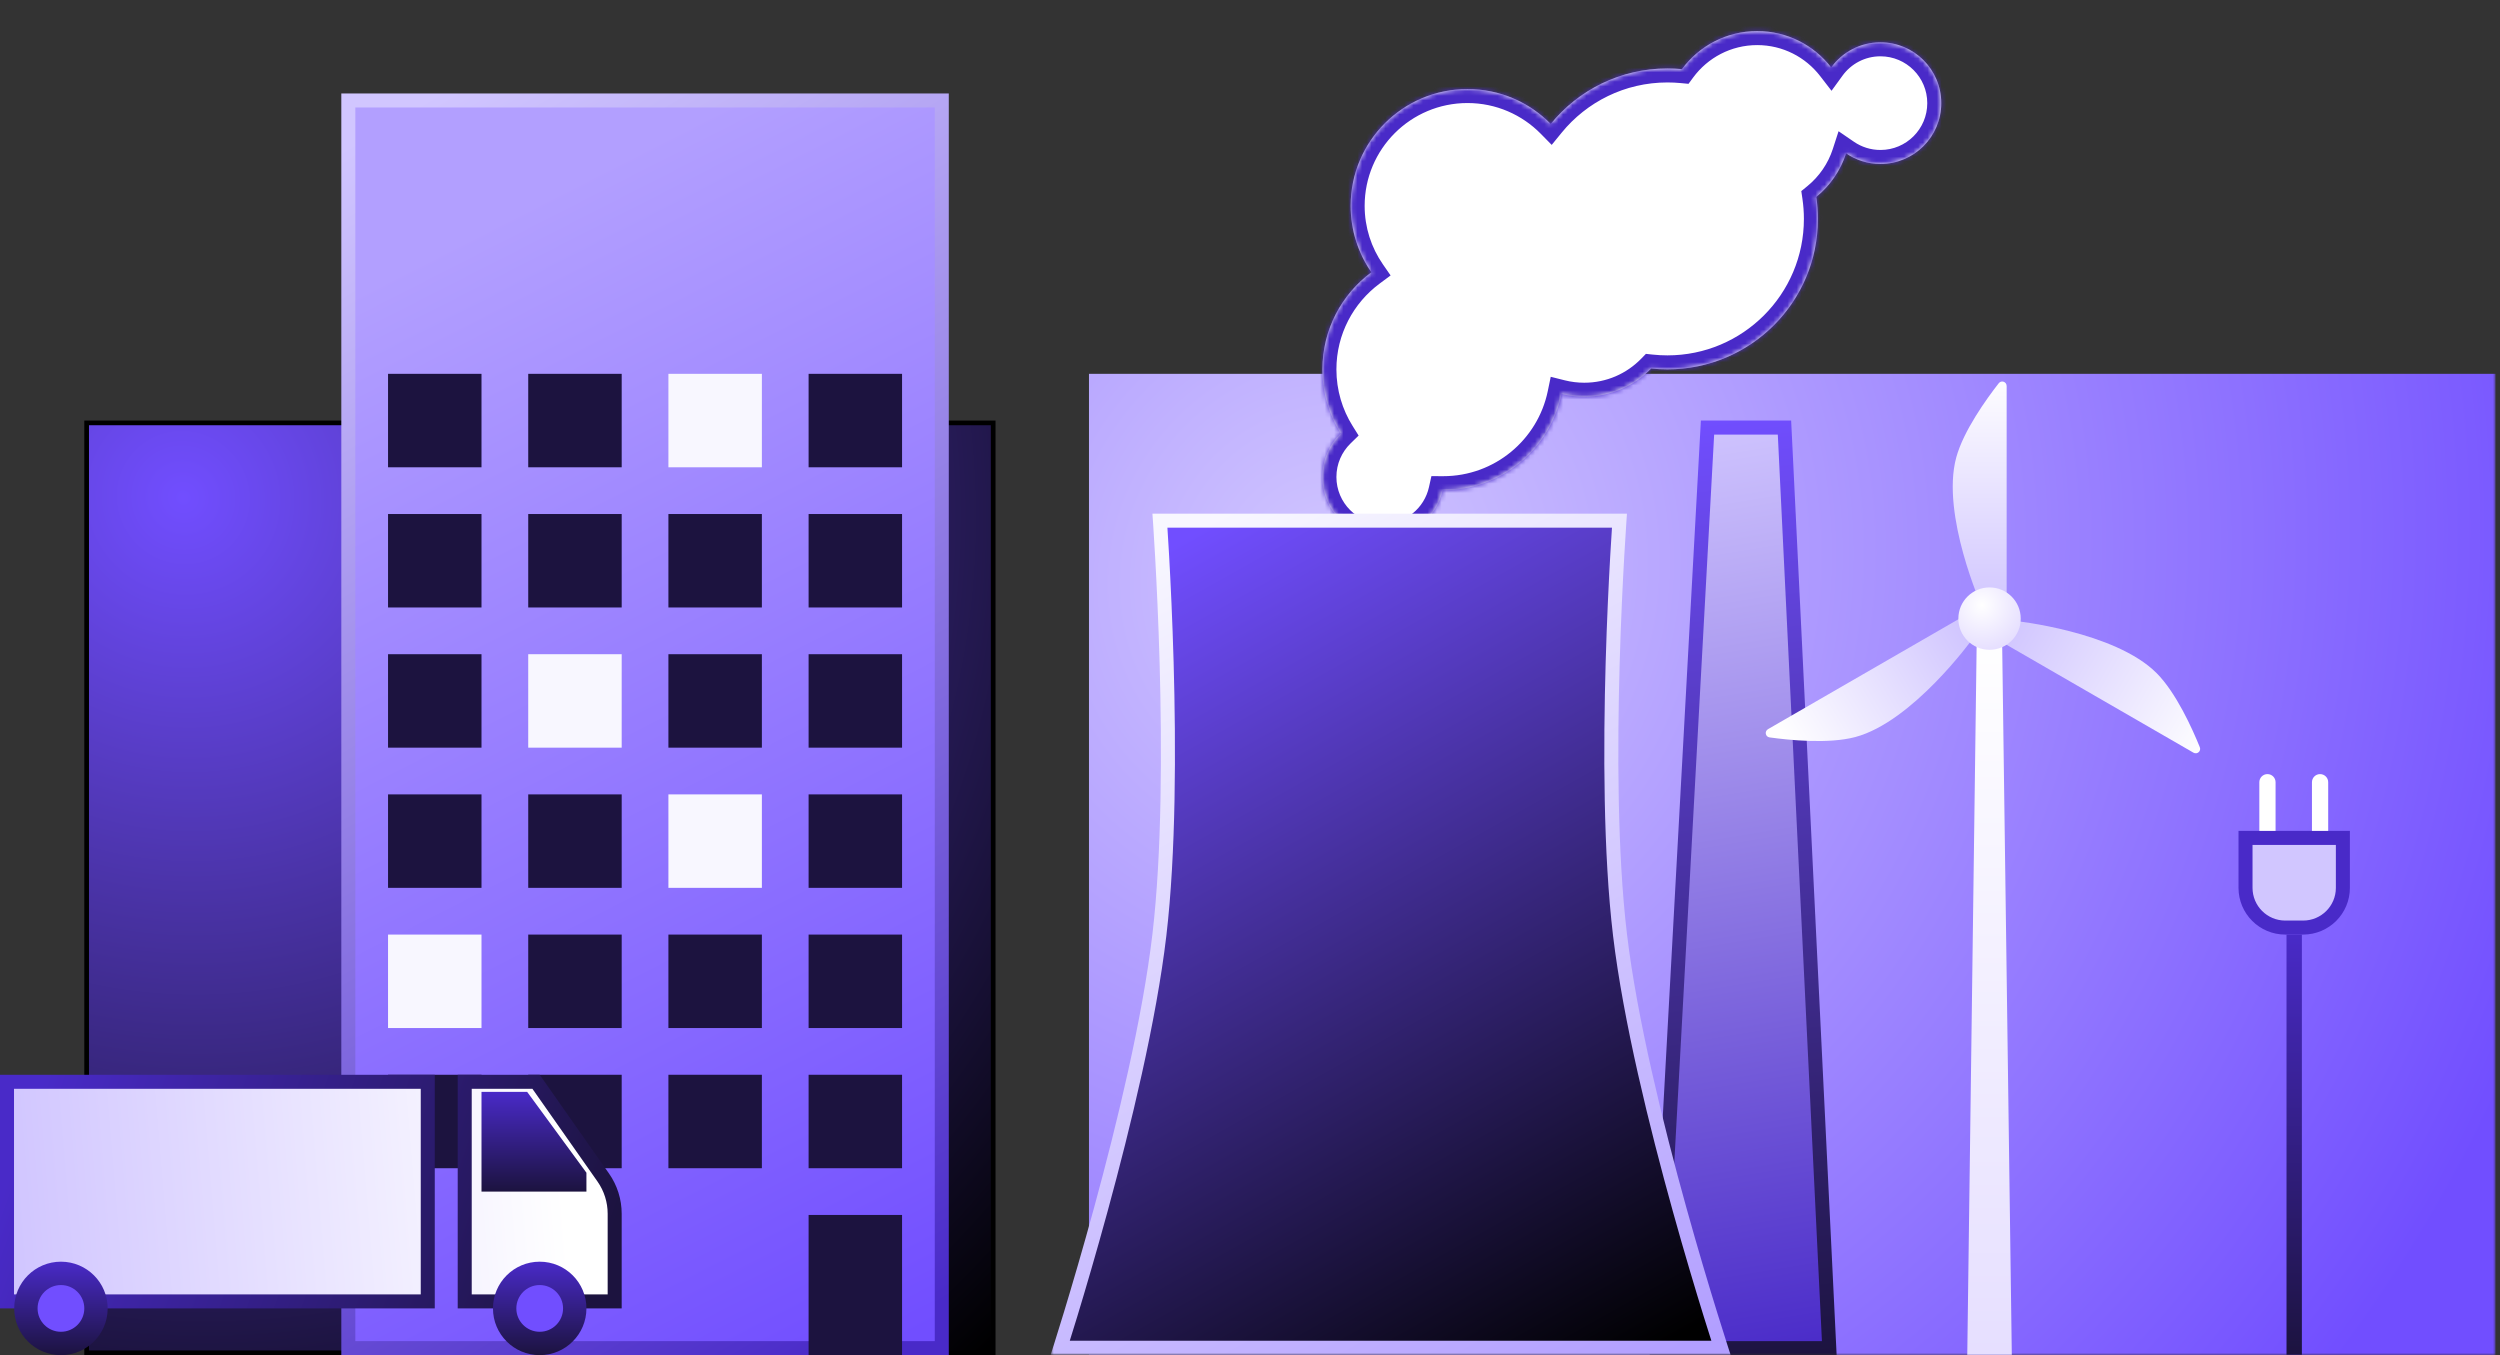 <svg width="535" height="290" viewBox="0 0 535 290" fill="none" xmlns="http://www.w3.org/2000/svg">
<rect x="0" y="0" width="535" height="290" fill="#333333" stroke="none"/>
<rect x="18.541" y="90.5" width="194" height="199" fill="url(#paint0_radial_12252_23222)" stroke="black"/>
<rect x="74.541" y="21.5" width="127" height="267" fill="url(#paint1_linear_12252_23222)" stroke="url(#paint2_linear_12252_23222)" stroke-width="3"/>
<rect x="83.041" y="80" width="20" height="20" fill="#1C133F"/>
<rect x="83.041" y="170" width="20" height="20" fill="#1C133F"/>
<rect x="83.041" y="110" width="20" height="20" fill="#1C133F"/>
<rect x="83.041" y="200" width="20" height="20" fill="#F8F7FF"/>
<rect x="83.041" y="140" width="20" height="20" fill="#1C133F"/>
<rect x="83.041" y="230" width="20" height="20" fill="#1C133F"/>
<rect x="113.041" y="80" width="20" height="20" fill="#1C133F"/>
<rect x="113.041" y="170" width="20" height="20" fill="#1C133F"/>
<rect x="113.041" y="110" width="20" height="20" fill="#1C133F"/>
<rect x="113.041" y="200" width="20" height="20" fill="#1C133F"/>
<rect x="113.041" y="140" width="20" height="20" fill="#F8F7FF"/>
<rect x="113.041" y="230" width="20" height="20" fill="#1C133F"/>
<rect x="173.041" y="80" width="20" height="20" fill="#1C133F"/>
<rect x="173.041" y="170" width="20" height="20" fill="#1C133F"/>
<rect x="173.041" y="110" width="20" height="20" fill="#1C133F"/>
<rect x="173.041" y="200" width="20" height="20" fill="#1C133F"/>
<rect x="173.041" y="140" width="20" height="20" fill="#1C133F"/>
<rect x="173.041" y="230" width="20" height="20" fill="#1C133F"/>
<rect x="173.041" y="260" width="20" height="30" fill="#1C133F"/>
<rect x="143.041" y="80" width="20" height="20" fill="#F8F7FF"/>
<rect x="143.041" y="170" width="20" height="20" fill="#F8F7FF"/>
<rect x="143.041" y="110" width="20" height="20" fill="#1C133F"/>
<rect x="143.041" y="200" width="20" height="20" fill="#1C133F"/>
<rect x="143.041" y="140" width="20" height="20" fill="#1C133F"/>
<rect x="143.041" y="230" width="20" height="20" fill="#1C133F"/>
<path d="M1.5 231.5H91.541V278.5H1.5V231.5ZM99.45 231.5H114.716L129.091 251.983C130.686 254.255 131.541 256.963 131.541 259.738V278.5H99.45V231.5Z" fill="url(#paint3_linear_12252_23222)" stroke="url(#paint4_linear_12252_23222)" stroke-width="3"/>
<circle cx="13.041" cy="280" r="10" fill="url(#paint5_linear_12252_23222)"/>
<circle cx="13.041" cy="280" r="5" fill="#714EFF"/>
<circle cx="115.496" cy="280" r="10" fill="url(#paint6_linear_12252_23222)"/>
<circle cx="115.496" cy="280" r="5" fill="#714EFF"/>
<path d="M103.041 233.653H112.805L125.495 250.963V255H103.041V233.653Z" fill="url(#paint7_linear_12252_23222)"/>
<mask id="mask0_12252_23222" style="mask-type:alpha" maskUnits="userSpaceOnUse" x="224" y="0" width="311" height="290">
<rect x="224.842" width="309.198" height="290" fill="url(#paint8_radial_12252_23222)"/>
</mask>
<g mask="url(#mask0_12252_23222)">
<rect x="233.041" y="80" width="301" height="215" fill="url(#paint9_radial_12252_23222)"/>
<path d="M354.625 288.5L365.408 91.5H381.878L391.466 288.5H354.625Z" fill="url(#paint10_linear_12252_23222)" stroke="url(#paint11_linear_12252_23222)" stroke-width="3"/>
<mask id="path-37-inside-1_12252_23222" fill="white">
<path fill-rule="evenodd" clip-rule="evenodd" d="M388.693 42.14C391.63 39.738 393.872 36.517 395.069 32.826C397.16 34.256 399.689 35.093 402.414 35.093C409.605 35.093 415.435 29.263 415.435 22.072C415.435 14.88 409.605 9.051 402.414 9.051C398.079 9.051 394.239 11.169 391.872 14.426C388.214 9.696 382.483 6.65 376.041 6.65C369.435 6.65 363.576 9.853 359.934 14.791C358.913 14.693 357.878 14.643 356.831 14.643C346.755 14.643 337.76 19.271 331.855 26.516C327.32 21.908 321.011 19.05 314.035 19.05C300.228 19.05 289.035 30.243 289.035 44.05C289.035 49.332 290.673 54.23 293.468 58.266C287.112 62.976 282.992 70.532 282.992 79.05C282.992 84.083 284.431 88.781 286.919 92.753C284.496 95.118 282.992 98.419 282.992 102.072C282.992 109.263 288.822 115.093 296.014 115.093C302.233 115.093 307.434 110.733 308.726 104.902L308.844 104.903C321.322 104.903 331.735 96.063 334.162 84.305C335.722 84.695 337.354 84.903 339.035 84.903C344.649 84.903 349.722 82.59 353.355 78.865C354.496 78.988 355.656 79.051 356.831 79.051C374.616 79.051 389.034 64.633 389.034 46.847C389.034 45.248 388.918 43.677 388.693 42.14Z"/>
</mask>
<path fill-rule="evenodd" clip-rule="evenodd" d="M388.693 42.14C391.63 39.738 393.872 36.517 395.069 32.826C397.16 34.256 399.689 35.093 402.414 35.093C409.605 35.093 415.435 29.263 415.435 22.072C415.435 14.88 409.605 9.051 402.414 9.051C398.079 9.051 394.239 11.169 391.872 14.426C388.214 9.696 382.483 6.65 376.041 6.65C369.435 6.65 363.576 9.853 359.934 14.791C358.913 14.693 357.878 14.643 356.831 14.643C346.755 14.643 337.76 19.271 331.855 26.516C327.32 21.908 321.011 19.05 314.035 19.05C300.228 19.05 289.035 30.243 289.035 44.05C289.035 49.332 290.673 54.23 293.468 58.266C287.112 62.976 282.992 70.532 282.992 79.05C282.992 84.083 284.431 88.781 286.919 92.753C284.496 95.118 282.992 98.419 282.992 102.072C282.992 109.263 288.822 115.093 296.014 115.093C302.233 115.093 307.434 110.733 308.726 104.902L308.844 104.903C321.322 104.903 331.735 96.063 334.162 84.305C335.722 84.695 337.354 84.903 339.035 84.903C344.649 84.903 349.722 82.59 353.355 78.865C354.496 78.988 355.656 79.051 356.831 79.051C374.616 79.051 389.034 64.633 389.034 46.847C389.034 45.248 388.918 43.677 388.693 42.14Z" fill="white"/>
<path d="M388.693 42.14L386.794 39.818L385.478 40.894L385.724 42.575L388.693 42.14ZM395.069 32.826L396.763 30.35L393.453 28.085L392.216 31.9L395.069 32.826ZM391.872 14.426L389.499 16.262L391.947 19.427L394.299 16.19L391.872 14.426ZM359.934 14.791L359.649 17.777L361.34 17.939L362.349 16.572L359.934 14.791ZM331.855 26.516L329.717 28.62L332.065 31.007L334.18 28.411L331.855 26.516ZM293.468 58.266L295.254 60.677L297.588 58.947L295.934 56.558L293.468 58.266ZM286.919 92.753L289.014 94.9L290.745 93.211L289.461 91.161L286.919 92.753ZM308.726 104.902L308.733 101.902L306.32 101.897L305.798 104.253L308.726 104.902ZM308.844 104.903L308.838 107.903H308.844V104.903ZM334.162 84.305L334.891 81.395L331.857 80.635L331.224 83.698L334.162 84.305ZM353.355 78.865L353.675 75.882L352.225 75.727L351.207 76.771L353.355 78.865ZM390.592 44.463C393.966 41.704 396.544 38.001 397.923 33.751L392.216 31.9C391.199 35.033 389.295 37.773 386.794 39.818L390.592 44.463ZM393.375 35.301C395.949 37.063 399.066 38.093 402.414 38.093V32.093C400.313 32.093 398.371 31.45 396.763 30.35L393.375 35.301ZM402.414 38.093C411.262 38.093 418.435 30.92 418.435 22.072H412.435C412.435 27.607 407.949 32.093 402.414 32.093V38.093ZM418.435 22.072C418.435 13.223 411.262 6.051 402.414 6.051V12.05C407.949 12.05 412.435 16.537 412.435 22.072H418.435ZM402.414 6.051C397.078 6.051 392.352 8.662 389.445 12.663L394.299 16.19C396.126 13.675 399.08 12.05 402.414 12.05V6.051ZM394.246 12.591C390.044 7.158 383.452 3.65 376.041 3.65V9.65C381.515 9.65 386.385 12.234 389.499 16.262L394.246 12.591ZM376.041 3.65C368.441 3.65 361.703 7.338 357.52 13.01L362.349 16.572C365.449 12.367 370.428 9.65 376.041 9.65V3.65ZM356.831 17.643C357.782 17.643 358.722 17.689 359.649 17.777L360.22 11.805C359.104 11.698 357.973 11.643 356.831 11.643V17.643ZM334.18 28.411C339.54 21.835 347.695 17.643 356.831 17.643V11.643C345.815 11.643 335.98 16.706 329.529 24.621L334.18 28.411ZM333.993 24.412C328.917 19.254 321.848 16.05 314.035 16.05V22.05C320.175 22.05 325.722 24.562 329.717 28.62L333.993 24.412ZM314.035 16.05C298.571 16.05 286.035 28.587 286.035 44.05H292.035C292.035 31.9 301.885 22.05 314.035 22.05V16.05ZM286.035 44.05C286.035 49.961 287.87 55.453 291.001 59.974L295.934 56.558C293.475 53.008 292.035 48.702 292.035 44.05H286.035ZM291.681 55.856C284.595 61.107 279.992 69.542 279.992 79.05H285.992C285.992 71.523 289.629 64.845 295.254 60.677L291.681 55.856ZM279.992 79.05C279.992 84.663 281.598 89.91 284.376 94.346L289.461 91.161C287.263 87.652 285.992 83.504 285.992 79.05H279.992ZM284.823 90.606C281.846 93.512 279.992 97.578 279.992 102.072H285.992C285.992 99.26 287.146 96.723 289.014 94.9L284.823 90.606ZM279.992 102.072C279.992 110.92 287.165 118.093 296.014 118.093V112.093C290.479 112.093 285.992 107.607 285.992 102.072H279.992ZM296.014 118.093C303.67 118.093 310.065 112.726 311.655 105.552L305.798 104.253C304.803 108.74 300.796 112.093 296.014 112.093V118.093ZM308.72 107.902L308.838 107.903L308.851 101.903L308.733 101.902L308.72 107.902ZM308.844 107.903C322.773 107.903 334.391 98.035 337.1 84.911L331.224 83.698C329.079 94.091 319.87 101.903 308.844 101.903V107.903ZM333.434 87.215C335.23 87.665 337.107 87.903 339.035 87.903V81.903C337.602 81.903 336.214 81.726 334.891 81.395L333.434 87.215ZM339.035 87.903C345.49 87.903 351.329 85.24 355.502 80.96L351.207 76.771C348.116 79.94 343.807 81.903 339.035 81.903V87.903ZM356.831 76.051C355.763 76.051 354.71 75.993 353.675 75.882L353.034 81.848C354.282 81.982 355.549 82.051 356.831 82.051V76.051ZM386.034 46.847C386.034 62.976 372.959 76.051 356.831 76.051V82.051C376.273 82.051 392.034 66.289 392.034 46.847H386.034ZM385.724 42.575C385.928 43.968 386.034 45.394 386.034 46.847H392.034C392.034 45.102 391.907 43.385 391.661 41.706L385.724 42.575Z" fill="#492AC8" mask="url(#path-37-inside-1_12252_23222)"/>
<path d="M346.564 111.419C346.547 111.67 346.528 111.949 346.507 112.255C346.401 113.834 346.254 116.128 346.091 118.989C345.764 124.711 345.373 132.703 345.111 141.789C344.589 159.94 344.586 182.532 346.686 200.097C348.848 218.188 354.417 240.779 359.426 258.799C361.934 267.82 364.307 275.715 366.053 281.355C366.926 284.175 367.642 286.432 368.141 287.985C368.189 288.137 368.236 288.281 368.281 288.419H226.895C226.94 288.279 226.986 288.131 227.035 287.976C227.525 286.423 228.228 284.165 229.086 281.344C230.801 275.702 233.131 267.804 235.594 258.782C240.514 240.758 245.983 218.169 248.107 200.095C250.172 182.527 250.169 159.937 249.656 141.787C249.399 132.702 249.013 124.71 248.692 118.989C248.532 116.128 248.387 113.835 248.283 112.256C248.262 111.95 248.244 111.671 248.227 111.419H346.564Z" fill="url(#paint12_linear_12252_23222)" stroke="url(#paint13_linear_12252_23222)" stroke-width="3"/>
</g>
<path d="M423.044 134.83H428.422L430.526 289.919H420.996L423.044 134.83Z" fill="url(#paint14_linear_12252_23222)"/>
<path d="M418.628 97.928C420.169 92.225 425.092 85.394 427.725 82.019C428.296 81.287 429.424 81.693 429.424 82.621V129.919H424.159C424.159 129.919 415.32 110.167 418.628 97.928Z" fill="url(#paint15_linear_12252_23222)"/>
<path d="M397.022 157.729C391.313 159.245 382.935 158.398 378.696 157.805C377.776 157.676 377.564 156.496 378.368 156.032L419.33 132.383L421.962 136.942C421.962 136.942 409.276 154.473 397.022 157.729Z" fill="url(#paint16_linear_12252_23222)"/>
<path d="M461.528 144.061C465.696 148.247 469.151 155.927 470.757 159.894C471.106 160.755 470.19 161.528 469.386 161.064L428.424 137.415L431.057 132.856C431.057 132.856 452.582 135.077 461.528 144.061Z" fill="url(#paint17_linear_12252_23222)"/>
<circle cx="425.762" cy="132.383" r="6.675" fill="url(#paint18_radial_12252_23222)"/>
<rect x="489.314" y="200" width="3.287" height="89.919" fill="url(#paint19_linear_12252_23222)"/>
<path d="M480.541 179.311H501.376V190C501.376 194.694 497.57 198.5 492.876 198.5H489.041C484.347 198.5 480.541 194.694 480.541 190V179.311Z" fill="#D1C6FF" stroke="#492AC8" stroke-width="3"/>
<path d="M483.496 167.395C483.496 166.435 484.274 165.657 485.234 165.657V165.657C486.194 165.657 486.972 166.435 486.972 167.395V177.81H483.496V167.395Z" fill="white"/>
<path d="M494.758 167.395C494.758 166.435 495.536 165.657 496.496 165.657V165.657C497.456 165.657 498.234 166.435 498.234 167.395V177.81H494.758V167.395Z" fill="white"/>
<defs>
<radialGradient id="paint0_radial_12252_23222" cx="0" cy="0" r="1" gradientUnits="userSpaceOnUse" gradientTransform="translate(38.77 105.887) rotate(48.559) scale(252.241 245.042)">
<stop stop-color="#714EFF"/>
<stop offset="1"/>
</radialGradient>
<linearGradient id="paint1_linear_12252_23222" x1="98.819" y1="50.914" x2="213.792" y2="276.472" gradientUnits="userSpaceOnUse">
<stop stop-color="#B29FFF"/>
<stop offset="1" stop-color="#714EFF"/>
</linearGradient>
<linearGradient id="paint2_linear_12252_23222" x1="81.092" y1="27.139" x2="222.597" y2="266.278" gradientUnits="userSpaceOnUse">
<stop stop-color="#D1C6FF"/>
<stop offset="1" stop-color="#492AC8"/>
</linearGradient>
<linearGradient id="paint3_linear_12252_23222" x1="119.587" y1="241.144" x2="2.654" y2="250.864" gradientUnits="userSpaceOnUse">
<stop stop-color="white"/>
<stop offset="1" stop-color="#D1C6FF"/>
</linearGradient>
<linearGradient id="paint4_linear_12252_23222" x1="7.938" y1="234.596" x2="126.513" y2="276.447" gradientUnits="userSpaceOnUse">
<stop stop-color="#492AC8"/>
<stop offset="1" stop-color="#1C133F"/>
</linearGradient>
<linearGradient id="paint5_linear_12252_23222" x1="13.041" y1="270" x2="13.041" y2="290" gradientUnits="userSpaceOnUse">
<stop stop-color="#492AC8"/>
<stop offset="1" stop-color="#1C133F"/>
</linearGradient>
<linearGradient id="paint6_linear_12252_23222" x1="115.496" y1="270" x2="115.496" y2="290" gradientUnits="userSpaceOnUse">
<stop stop-color="#492AC8"/>
<stop offset="1" stop-color="#1C133F"/>
</linearGradient>
<linearGradient id="paint7_linear_12252_23222" x1="114.268" y1="233.653" x2="114.268" y2="255" gradientUnits="userSpaceOnUse">
<stop stop-color="#492AC8"/>
<stop offset="1" stop-color="#1C133F"/>
</linearGradient>
<radialGradient id="paint8_radial_12252_23222" cx="0" cy="0" r="1" gradientUnits="userSpaceOnUse" gradientTransform="translate(278.055 59.034) rotate(46.759) scale(317.054 338.044)">
<stop stop-color="#D1C6FF"/>
<stop offset="1" stop-color="#714EFF"/>
</radialGradient>
<radialGradient id="paint9_radial_12252_23222" cx="0" cy="0" r="1" gradientUnits="userSpaceOnUse" gradientTransform="translate(284.843 123.766) rotate(39.001) scale(272.085 284.296)">
<stop stop-color="#D1C6FF"/>
<stop offset="1" stop-color="#714EFF"/>
</radialGradient>
<linearGradient id="paint10_linear_12252_23222" x1="353.041" y1="90" x2="386.283" y2="291.117" gradientUnits="userSpaceOnUse">
<stop stop-color="#D1C6FF"/>
<stop offset="1" stop-color="#492AC8"/>
</linearGradient>
<linearGradient id="paint11_linear_12252_23222" x1="362.136" y1="90" x2="387.763" y2="290.674" gradientUnits="userSpaceOnUse">
<stop stop-color="#714EFF"/>
<stop offset="1" stop-color="#1C133F"/>
</linearGradient>
<linearGradient id="paint12_linear_12252_23222" x1="253.688" y1="115.09" x2="351.963" y2="289.919" gradientUnits="userSpaceOnUse">
<stop stop-color="#714EFF"/>
<stop offset="1"/>
</linearGradient>
<linearGradient id="paint13_linear_12252_23222" x1="261.403" y1="109.919" x2="357.518" y2="289.919" gradientUnits="userSpaceOnUse">
<stop stop-color="#F8F7FF"/>
<stop offset="1" stop-color="#B29FFF"/>
</linearGradient>
<linearGradient id="paint14_linear_12252_23222" x1="425.761" y1="134.83" x2="425.761" y2="289.919" gradientUnits="userSpaceOnUse">
<stop stop-color="white"/>
<stop offset="1" stop-color="#E6DFFF"/>
</linearGradient>
<linearGradient id="paint15_linear_12252_23222" x1="423.655" y1="79.919" x2="423.655" y2="129.919" gradientUnits="userSpaceOnUse">
<stop stop-color="white"/>
<stop offset="1" stop-color="#D1C6FF"/>
</linearGradient>
<linearGradient id="paint16_linear_12252_23222" x1="381.748" y1="157.906" x2="419.923" y2="135.183" gradientUnits="userSpaceOnUse">
<stop stop-color="white"/>
<stop offset="1" stop-color="#D1C6FF"/>
</linearGradient>
<linearGradient id="paint17_linear_12252_23222" x1="474.61" y1="157.419" x2="431.309" y2="132.419" gradientUnits="userSpaceOnUse">
<stop stop-color="white"/>
<stop offset="1" stop-color="#D1C6FF"/>
</linearGradient>
<radialGradient id="paint18_radial_12252_23222" cx="0" cy="0" r="1" gradientUnits="userSpaceOnUse" gradientTransform="translate(424.137 129.494) rotate(80.353) scale(9.7)">
<stop stop-color="white"/>
<stop offset="1" stop-color="#E6DFFF"/>
</radialGradient>
<linearGradient id="paint19_linear_12252_23222" x1="490.958" y1="200" x2="490.958" y2="289.919" gradientUnits="userSpaceOnUse">
<stop stop-color="#492AC8"/>
<stop offset="1" stop-color="#1C133F"/>
</linearGradient>
</defs>
</svg>

